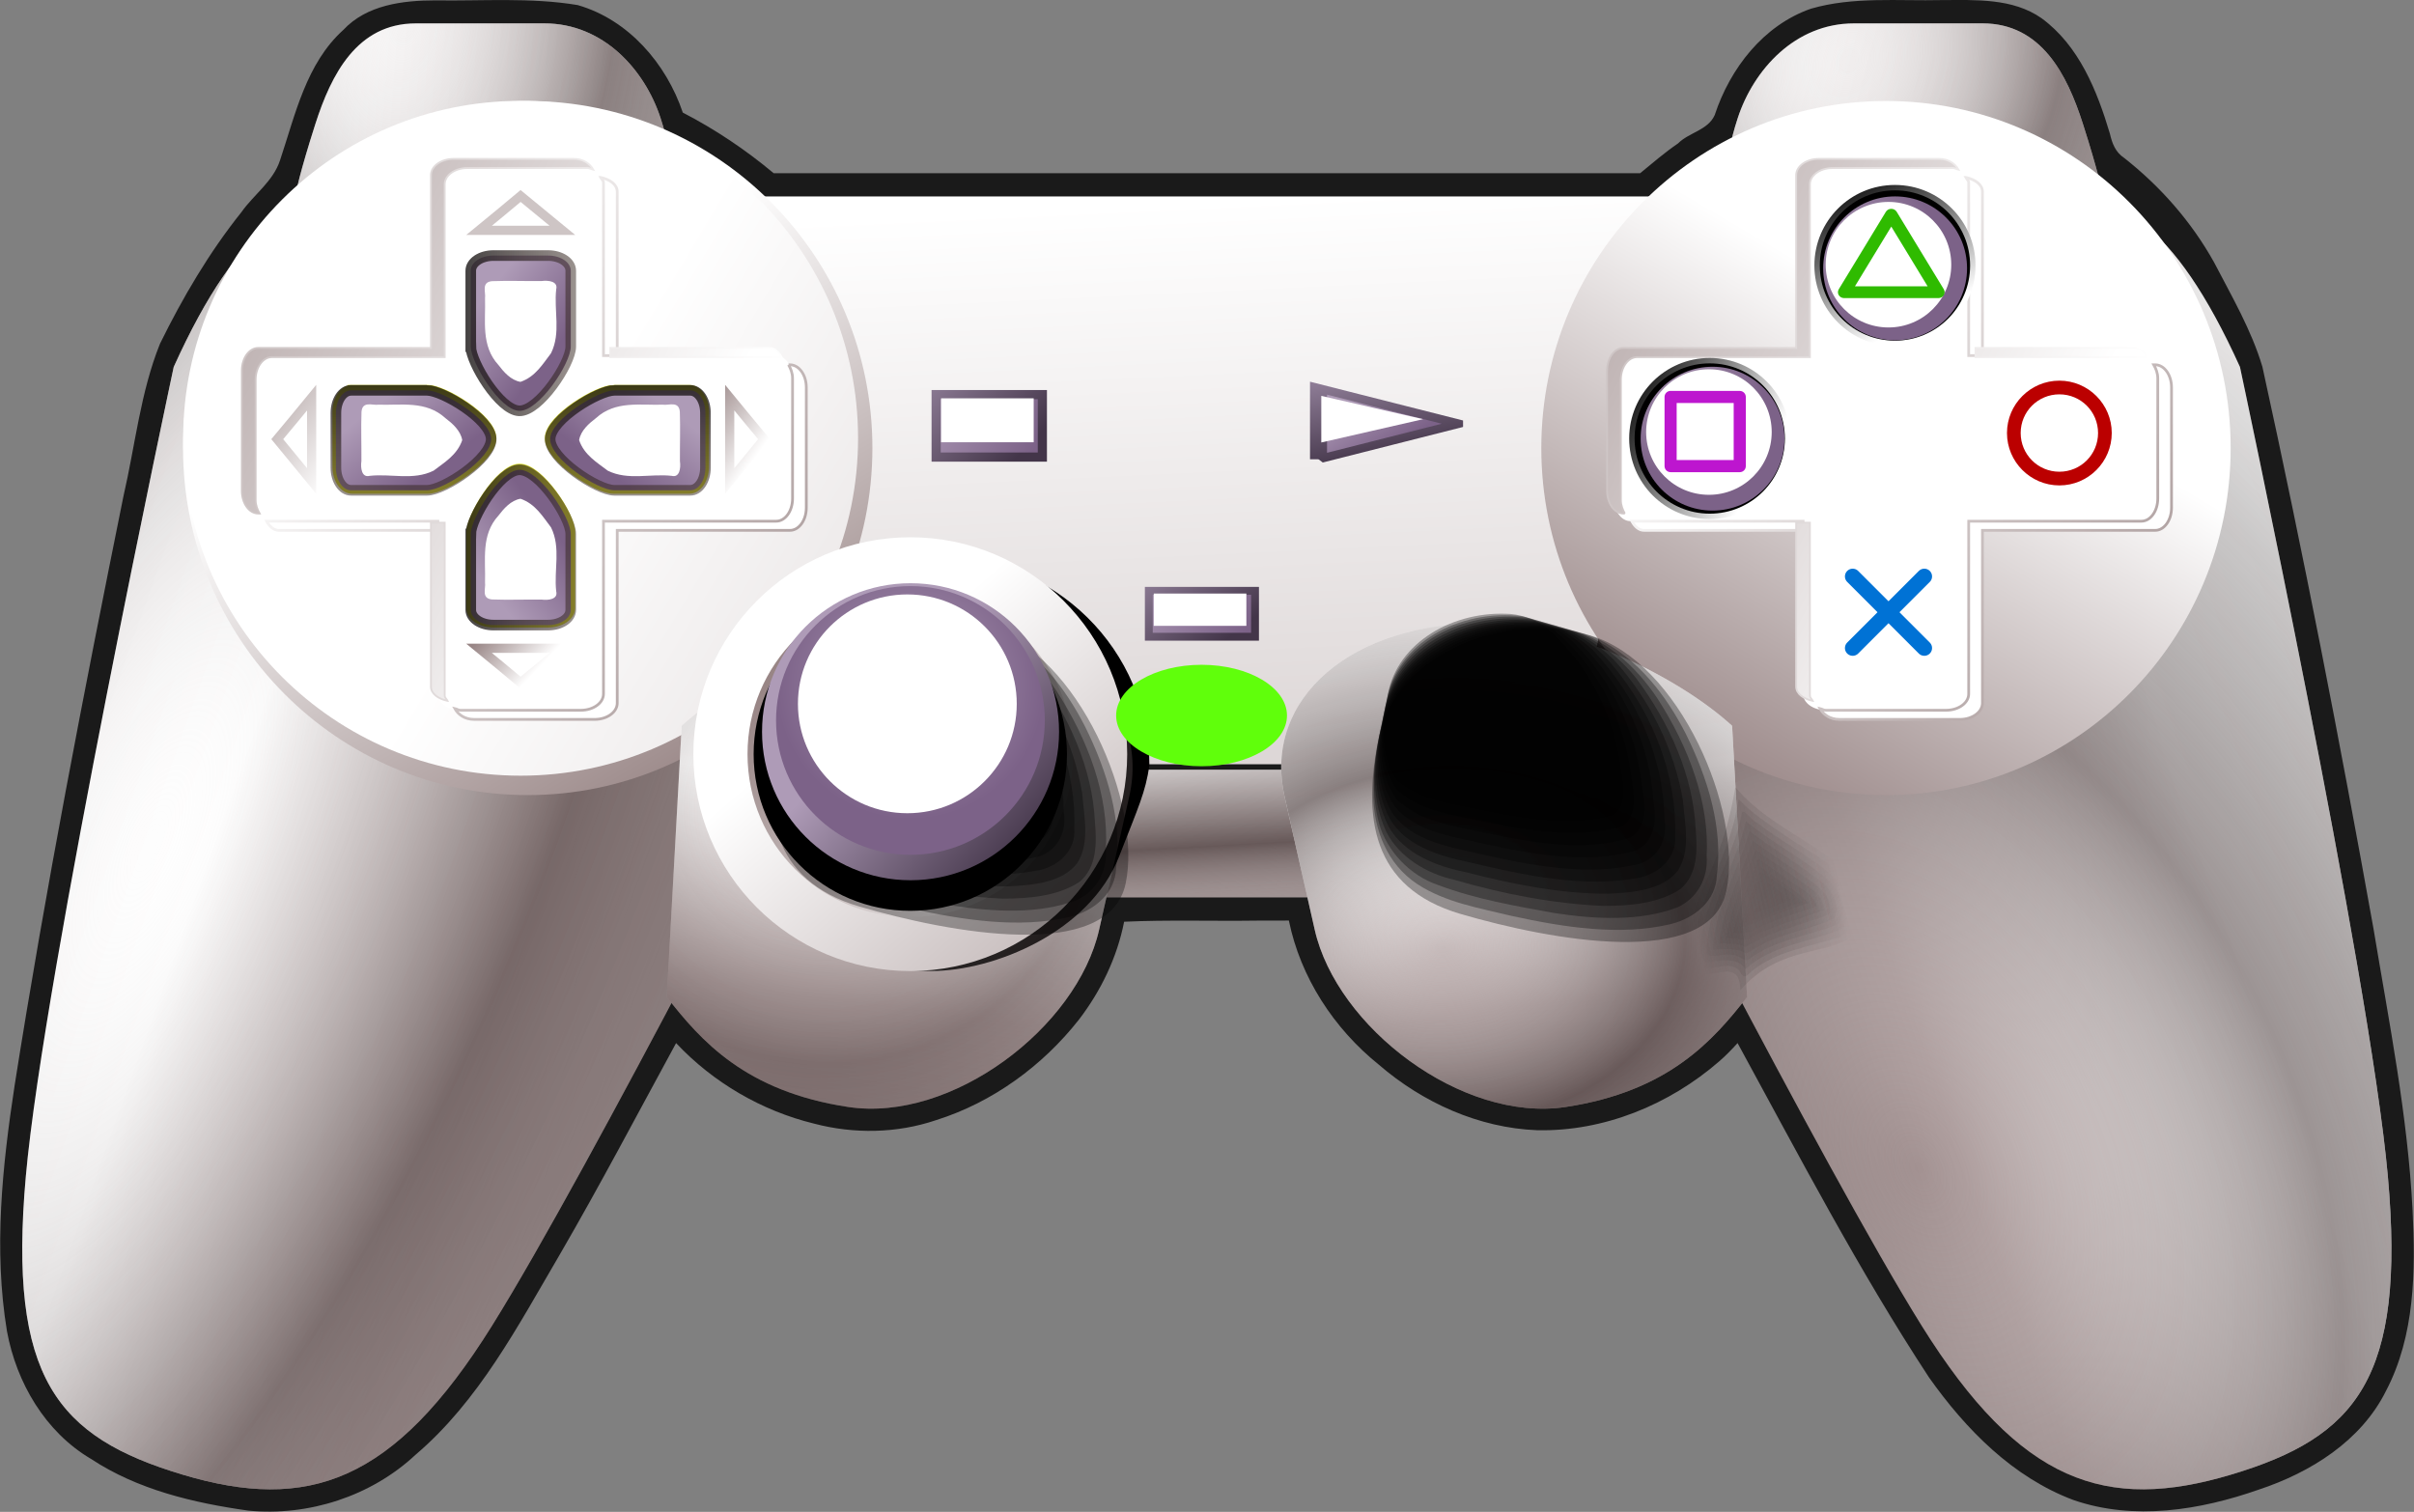 <?xml version="1.0" encoding="UTF-8"?>
<svg version="1.1" viewBox="0 0 797.09 499.25" xmlns="http://www.w3.org/2000/svg" xmlns:xlink="http://www.w3.org/1999/xlink">
 <rect x="0" y="0" width="797.09" height="499.25" fill="#808080" stroke="none"/>
 <defs>
  <linearGradient id="d">
   <stop stop-color="#cec5c5" offset="0"/>
   <stop stop-color="#fff" offset="1"/>
  </linearGradient>
  <linearGradient id="e">
   <stop stop-color="#6d5c5c" offset="0"/>
   <stop stop-color="#a99" offset=".256"/>
   <stop stop-color="#fff" offset=".487"/>
   <stop stop-color="#e8e3e3" offset="1"/>
  </linearGradient>
  <linearGradient id="g">
   <stop stop-color="#fff" stop-opacity="0" offset="0"/>
   <stop stop-color="#544646" offset=".378"/>
   <stop stop-color="#fff" stop-opacity="0" offset="1"/>
  </linearGradient>
  <linearGradient id="b">
   <stop stop-color="#ae9bb7" offset="0"/>
   <stop stop-color="#7c6288" offset="1"/>
  </linearGradient>
  <linearGradient id="h">
   <stop stop-color="#ae9bb7" offset="0"/>
   <stop stop-color="#433549" offset="1"/>
  </linearGradient>
  <linearGradient id="m">
   <stop stop-color="#fff" stop-opacity="0" offset="0"/>
   <stop stop-color="#544646" offset=".378"/>
   <stop stop-color="#524c4c" stop-opacity=".498" offset=".64"/>
   <stop stop-color="#fff" stop-opacity="0" offset="1"/>
  </linearGradient>
  <linearGradient id="a">
   <stop stop-color="#988585" offset="0"/>
   <stop stop-color="#fff" offset="1"/>
  </linearGradient>
  <linearGradient id="i">
   <stop stop-color="#120e0e" stop-opacity=".78" offset="0"/>
   <stop stop-color="#392a24" stop-opacity=".514" offset="1"/>
  </linearGradient>
  <linearGradient id="c">
   <stop stop-color="#fff" offset="0"/>
  </linearGradient>
  <linearGradient id="n">
   <stop offset="0"/>
  </linearGradient>
  <linearGradient id="q">
   <stop offset="0"/>
   <stop stop-color="#fff" offset="1"/>
  </linearGradient>
  <linearGradient id="af">
   <stop stop-opacity="0" offset="0"/>
   <stop stop-color="#352c2c" offset=".378"/>
   <stop stop-opacity="0" offset="1"/>
  </linearGradient>
  <linearGradient id="bv" x1="-59.418" x2="-109.58" y1="-120.32" y2="-124.02" gradientTransform="matrix(6.32 0 0 6.32 2832.8 828.18)" gradientUnits="userSpaceOnUse" xlink:href="#d"/>
  <linearGradient id="bu" x1="-46.737" x2="-193.87" y1="-18.781" y2="-71.301" gradientTransform="matrix(6.32 0 0 6.32 2832.8 828.18)" gradientUnits="userSpaceOnUse" xlink:href="#e"/>
  <linearGradient id="bt" x1="1036.6" x2="1010.4" y1="-229.78" y2="-782.53" gradientTransform="translate(1838.4 879.1)" gradientUnits="userSpaceOnUse" xlink:href="#d"/>
  <linearGradient id="bs" x1="1056.4" x2="1024.6" y1="237.06" y2="611.08" gradientTransform="translate(1838.4 -879.1)" gradientUnits="userSpaceOnUse" xlink:href="#e"/>
  <linearGradient id="br" x1="1066.8" x2="1055.5" y1="268.02" y2="463.18" gradientTransform="translate(1838.4 -879.1)" gradientUnits="userSpaceOnUse" xlink:href="#g"/>
  <linearGradient id="bq" x1="743.21" x2="822.75" y1="-666.98" y2="-624.38" gradientTransform="translate(1838.4 879.1)" gradientUnits="userSpaceOnUse" xlink:href="#b"/>
  <linearGradient id="bp" x1="738.95" x2="822.75" y1="-703.61" y2="-624.38" gradientTransform="translate(1838.4 879.1)" gradientUnits="userSpaceOnUse" xlink:href="#h"/>
  <linearGradient id="bo" x1="-314.26" x2="-305.95" y1="94.848" y2="100.98" gradientUnits="userSpaceOnUse" xlink:href="#b"/>
  <linearGradient id="bn" x1="-313.08" x2="-301.56" y1="74.751" y2="102" gradientUnits="userSpaceOnUse" xlink:href="#h"/>
  <radialGradient id="ae" cx="300.21" cy="-323.77" r="275.36" gradientTransform="matrix(2.281 1 -2.62 5.974 509.52 2177.4)" gradientUnits="userSpaceOnUse" xlink:href="#g"/>
  <radialGradient id="ad" cx="1965.3" cy="-354.85" r="129.51" gradientTransform="matrix(-.682 4.707 -2.915 -.422 2524.7 -9424.4)" gradientUnits="userSpaceOnUse" xlink:href="#m"/>
  <linearGradient id="o" x1="-396.57" x2="-428.26" y1="127.18" y2="73.124" gradientUnits="userSpaceOnUse" xlink:href="#a"/>
  <linearGradient id="x" x1="-315.96" x2="-410.41" y1="140.12" y2="83.512" gradientUnits="userSpaceOnUse" xlink:href="#d"/>
  <linearGradient id="bm" x1="-40.911" x2="-98.795" y1="-65.337" y2="-109.54" gradientTransform="matrix(6.32 0 0 6.32 2832.8 828.18)" gradientUnits="userSpaceOnUse" xlink:href="#a"/>
  <linearGradient id="bl" x1="-134.21" x2="-62.854" y1="-129.78" y2="-91.993" gradientTransform="matrix(6.32 0 0 6.32 2832.8 828.18)" gradientUnits="userSpaceOnUse" xlink:href="#a"/>
  <linearGradient id="bk" x1="-115.48" x2="-55.606" y1="-90.306" y2="-90.306" gradientTransform="matrix(6.32 0 0 6.32 2832.8 828.18)" gradientUnits="userSpaceOnUse" xlink:href="#d"/>
  <linearGradient id="bj" x1="-114.87" x2="-101.83" y1="-98.519" y2="-89.274" gradientTransform="matrix(6.32 0 0 6.32 2832.8 828.18)" gradientUnits="userSpaceOnUse" xlink:href="#a"/>
  <linearGradient id="bi" x1="-64.495" x2="-57.513" y1="-94.321" y2="-89.274" gradientTransform="matrix(6.32 0 0 6.32 2832.8 828.18)" gradientUnits="userSpaceOnUse" xlink:href="#a"/>
  <linearGradient id="bh" x1="-89.607" x2="-84.56" y1="-66.977" y2="-62.227" gradientTransform="matrix(6.32 0 0 6.32 2832.8 828.18)" gradientUnits="userSpaceOnUse" xlink:href="#a"/>
  <linearGradient id="bg" x1="-90.026" x2="-89.607" y1="-118.44" y2="-120.78" gradientTransform="matrix(6.32 0 0 6.32 2832.8 828.18)" gradientUnits="userSpaceOnUse" xlink:href="#d"/>
  <linearGradient id="bf" x1="440.78" x2="488.12" y1="-719.99" y2="-683.07" gradientTransform="translate(1838.4 879.1)" gradientUnits="userSpaceOnUse" xlink:href="#b"/>
  <linearGradient id="be" x1="422.48" x2="497.52" y1="-688.25" y2="-688.25" gradientTransform="translate(1838.4 879.1)" gradientUnits="userSpaceOnUse" xlink:href="#i"/>
  <linearGradient id="bd" x1="497.18" x2="435.21" y1="-648.23" y2="-729.78" gradientTransform="translate(1838.4 879.1)" gradientUnits="userSpaceOnUse" xlink:href="#c"/>
  <linearGradient id="bc" x1="440.78" x2="488.12" y1="-719.99" y2="-683.07" gradientTransform="matrix(1 0 0 -1 1838.4 -349.72)" gradientUnits="userSpaceOnUse" xlink:href="#b"/>
  <linearGradient id="bb" x1="422.48" x2="497.52" y1="-688.25" y2="-688.25" gradientTransform="matrix(1 0 0 -1 1838.4 -349.72)" gradientUnits="userSpaceOnUse" xlink:href="#i"/>
  <linearGradient id="ba" x1="507.71" x2="430.78" y1="-758.06" y2="-664.98" gradientTransform="matrix(1 0 0 -1 1838.4 -349.72)" gradientUnits="userSpaceOnUse" xlink:href="#c"/>
  <linearGradient id="az" x1="440.78" x2="488.12" y1="-719.99" y2="-683.07" gradientUnits="userSpaceOnUse" xlink:href="#b"/>
  <linearGradient id="ay" x1="422.48" x2="497.52" y1="-688.25" y2="-688.25" gradientUnits="userSpaceOnUse" xlink:href="#i"/>
  <linearGradient id="ax" x1="497.18" x2="435.21" y1="-648.23" y2="-729.78" gradientUnits="userSpaceOnUse" xlink:href="#c"/>
  <linearGradient id="aw" x1="440.78" x2="488.12" y1="-719.99" y2="-683.07" gradientTransform="matrix(1 0 0 -1 0 -1228.8)" gradientUnits="userSpaceOnUse" xlink:href="#b"/>
  <linearGradient id="av" x1="422.48" x2="497.52" y1="-688.25" y2="-688.25" gradientTransform="matrix(1 0 0 -1 0 -1228.8)" gradientUnits="userSpaceOnUse" xlink:href="#i"/>
  <linearGradient id="au" x1="507.71" x2="430.78" y1="-758.06" y2="-664.98" gradientTransform="matrix(1 0 0 -1 0 -1228.8)" gradientUnits="userSpaceOnUse" xlink:href="#c"/>
  <linearGradient id="at" x1="738.07" x2="824.78" y1="-55.702" y2="-686.58" gradientTransform="translate(1838.4 879.1)" gradientUnits="userSpaceOnUse" xlink:href="#e"/>
  <linearGradient id="as" x1="-343.18" x2="-312.28" y1="129.4" y2="137.07" gradientTransform="matrix(5.972 0 0 5.495 4621 -311.67)" gradientUnits="userSpaceOnUse">
   <stop offset="0"/>
  </linearGradient>
  <radialGradient id="ac" cx="689.24" cy="-309.23" r="160.56" gradientTransform="matrix(3.019 -.103 .099 2.89 459.21 1483.5)" gradientUnits="userSpaceOnUse" xlink:href="#g"/>
  <linearGradient id="w" x1="-300.34" x2="-346.99" y1="190.42" y2="136.64" gradientUnits="userSpaceOnUse" xlink:href="#a"/>
  <linearGradient id="v" x1="-378.51" x2="-315.4" y1="126.21" y2="145.38" gradientUnits="userSpaceOnUse" xlink:href="#n"/>
  <linearGradient id="u" x1="-363.36" x2="-315.4" y1="132.47" y2="175.01" gradientUnits="userSpaceOnUse" xlink:href="#a"/>
  <linearGradient id="t" x1="2374.9" x2="2863.8" y1="911.31" y2="1309.7" gradientTransform="matrix(1 .143 0 .943 -86.883 -964.92)" gradientUnits="userSpaceOnUse" xlink:href="#n"/>
  <radialGradient id="ab" cx="952.09" cy="-482.96" r="29.444" gradientTransform="matrix(-.037 .95 -.866 -7.5265e-7 515.34 -1352)" gradientUnits="userSpaceOnUse">
   <stop stop-color="#60ff0b" offset="0"/>
  </radialGradient>
  <linearGradient id="s" x1="-347.11" x2="-320.26" y1="141.89" y2="165.75" gradientUnits="userSpaceOnUse" xlink:href="#h"/>
  <radialGradient id="p" cx="-341.48" cy="138.51" r="26.078" gradientUnits="userSpaceOnUse" xlink:href="#b"/>
  <linearGradient id="r" x1="-396.22" x2="-325.57" y1="67.182" y2="171.46" gradientUnits="userSpaceOnUse" xlink:href="#c"/>
  <linearGradient id="ar" x1="-118.78" x2="-65.297" y1="-120.32" y2="-134.65" gradientTransform="matrix(-6.32 0 0 6.32 2699.4 828.18)" gradientUnits="userSpaceOnUse" xlink:href="#d"/>
  <linearGradient id="aq" x1="-46.737" x2="-193.87" y1="-18.781" y2="-71.301" gradientTransform="matrix(-6.32 0 0 6.32 2710.1 828.18)" gradientUnits="userSpaceOnUse" xlink:href="#e"/>
  <radialGradient id="aa" cx="427.59" cy="-285.32" r="275.36" gradientTransform="matrix(-2.226 1.116 1.692 3.377 4696.7 1252.8)" gradientUnits="userSpaceOnUse" xlink:href="#m"/>
  <radialGradient id="z" cx="2983.5" cy="-428.15" r="129.51" gradientTransform="matrix(-1.263 3.386 -2.757 -1.028 5801.8 -10539)" gradientUnits="userSpaceOnUse" xlink:href="#m"/>
  <linearGradient id="ap" x1="-40.911" x2="-98.795" y1="-65.337" y2="-109.54" gradientTransform="matrix(6.32 0 0 6.32 3773.9 828.18)" gradientUnits="userSpaceOnUse" xlink:href="#a"/>
  <linearGradient id="ao" x1="-134.21" x2="-62.854" y1="-129.78" y2="-91.993" gradientTransform="matrix(6.32 0 0 6.32 3773.9 828.18)" gradientUnits="userSpaceOnUse" xlink:href="#a"/>
  <linearGradient id="an" x1="-115.48" x2="-55.606" y1="-90.306" y2="-90.306" gradientTransform="matrix(6.32 0 0 6.32 3773.9 828.18)" gradientUnits="userSpaceOnUse" xlink:href="#d"/>
  <linearGradient id="am" x1="738.07" x2="824.78" y1="-55.702" y2="-686.58" gradientTransform="matrix(-1 0 0 1 3704.5 879.1)" gradientUnits="userSpaceOnUse" xlink:href="#e"/>
  <radialGradient id="y" cx="721.04" cy="-274.98" r="160.56" gradientTransform="matrix(-2.744 .16 .119 2.039 4945.4 1059.7)" gradientUnits="userSpaceOnUse" xlink:href="#g"/>
  <linearGradient id="l" x1="1159.3" x2="1318" y1="-683.83" y2="-647.76" gradientUnits="userSpaceOnUse" xlink:href="#n"/>
  <linearGradient id="k" x1="1212.2" x2="1321.7" y1="-729.51" y2="-671.8" gradientUnits="userSpaceOnUse" xlink:href="#q"/>
  <radialGradient id="f" cx="1238.9" cy="-674.96" r="62.193" gradientUnits="userSpaceOnUse" xlink:href="#b"/>
  <linearGradient id="j" x1="1464.6" x2="1222.2" y1="-567.32" y2="-707.87" gradientUnits="userSpaceOnUse" xlink:href="#c"/>
  <linearGradient id="al" x1="934.87" x2="767.8" y1="-481.91" y2="-679.37" gradientTransform="matrix(.872 0 0 .703 1937.4 689.99)" gradientUnits="userSpaceOnUse" xlink:href="#c"/>
  <linearGradient id="ak" x1="-303.12" x2="-309.71" y1="106.48" y2="88.599" gradientUnits="userSpaceOnUse" xlink:href="#c"/>
  <linearGradient id="aj" x1="743.21" x2="822.75" y1="-666.98" y2="-624.38" gradientTransform="matrix(1 0 0 .735 1985 843.2)" gradientUnits="userSpaceOnUse" xlink:href="#b"/>
  <linearGradient id="ai" x1="738.95" x2="822.75" y1="-703.61" y2="-624.38" gradientTransform="matrix(1 0 0 .735 1985 843.2)" gradientUnits="userSpaceOnUse" xlink:href="#h"/>
  <linearGradient id="ah" x1="934.87" x2="767.8" y1="-481.91" y2="-679.37" gradientTransform="matrix(.872 0 0 .517 2083.9 704.21)" gradientUnits="userSpaceOnUse" xlink:href="#c"/>
  <linearGradient id="ag" x1="1275.1" x2="1348.7" y1="-300.78" y2="-313.57" gradientTransform="matrix(1.421 0 0 1.048 -546.55 23.291)" gradientUnits="userSpaceOnUse" xlink:href="#af"/>
  <linearGradient x1="-26.091" x2="139.72" y1="-11.51" y2="116.82" gradientUnits="userSpaceOnUse" xlink:href="#a"/>
  <linearGradient x1="204.64" x2="38.828" y1="157.81" y2="26.235" gradientUnits="userSpaceOnUse" xlink:href="#q"/>
 </defs>
 <g transform="translate(12.831 -348.45)">
  <g transform="matrix(.479 0 0 .479 157.13 307.44)">
   <g transform="translate(-2294.3 124.48)">
    <path d="m3278.1-38.812c-30.076 0.723-61.004-2.553-90.259 5.94-32.712 11.364-55.79 41.191-66.334 73.31-4.673 10.516-17.696 11.923-25.322 19.591-9.172 6.24-17.533 13.526-26.116 20.534h-597.25c-19.299-16.158-40.3-30.239-62.656-41.812-11.379-33.779-37.521-64.102-72.5-74.125-32.446-5.394-65.49-2.729-98.216-3.24-22.384 0.025-47.23 3.129-63.336 20.406-25.639 23.185-33.062 58.423-43.597 89.845-4.796 14.658-18.033 23.56-26.634 35.759-22.244 27.838-40.428 58.779-56.115 90.683-13.531 33.655-17.076 70.112-25.214 105.25-27.263 134.87-53.536 269.99-74.969 405.93-8.548 55.96-14.609 113.39-5.297 169.65 6.511 35.418 26.394 69.455 57.936 88.01 32.26 21.294 70.773 30.346 108.56 35.652 41.464 3.965 84.494-9.92 115.04-38.431 43.8-37.235 70.765-89.1 99.411-137.91 27.892-48.04 53.73-97.221 80.303-146 25.501 27.18 58.964 46.696 95.169 55.54 27.461 7.219 56.922 6.751 83.897-2.358 38.972-12.218 73.546-37.42 98.674-69.424 15.164-19.808 26.287-42.872 31.104-67.415 30.52-1.387 61.155-0.331 91.719-0.766 7.281-0.015 14.563-0.031 21.844-0.046 8.007 39.199 30.997 74.435 62.036 99.381 30.199 26.096 68.868 43.612 109.03 45.159 45.909 1.05 91.163-17.542 125.56-47.451 4.539-3.897 8.655-8.21 12.69-12.621 42.391 77.709 83.362 156.4 131.95 230.49 25.346 35.837 57.875 68.941 99.714 84.581 41.621 14.314 87.084 6.997 127.66-7.233 35.643-11.799 70.56-33.542 87.698-68.122 19.912-38.046 20.377-82.449 18.273-124.35-3.322-65.41-16.227-129.79-26.946-194.28-23.209-129.51-48.37-258.71-76.544-387.22-7.559-25.421-21.101-48.549-33.268-71.975-15.555-27.976-36.981-52.434-62.139-72.168-5.9-3.871-8.206-9.985-9.724-16.591-8.827-29.662-21.328-60.802-47.138-79.665-19.912-13.95-45.572-12.571-68.701-12.494z" fill="#1a1a1a"/>
    <path d="m2226.1-22.753h88.628c40.598 0 69.212 32.017 80.07 65.187 10.857 33.17 6.789 46.695 6.789 46.695 0 38.37-32.683 69.261-73.281 69.261h-98.132c-40.598 0-86.858-25.459-86.858-63.83 0 0 2.72-14.203 13.577-48.053 10.857-33.849 28.61-69.261 69.208-69.261z" fill="url(#bv)"/>
    <path d="m2310.4 159.4c86.24 25.831 218.11 213.27 191.71 301.43 0 0-155.71 305.65-223.52 414.34-67.806 108.69-127.06 128.38-213.3 102.55-86.24-25.831-120.45-66.236-108-205.77s101.94-557.84 101.94-557.84c92.176-203.76 164.93-80.55 251.17-54.719z" fill="url(#bu)"/>
    <rect x="2424.5" y="96.566" width="713.28" height="391.45" fill="url(#bt)"/>
    <rect transform="scale(1,-1)" x="2424.5" y="-579.77" width="713.28" height="87.973" fill="url(#bs)"/>
    <rect transform="scale(1,-1)" x="2424.5" y="-579.77" width="713.28" height="87.973" fill="url(#br)" opacity=".8"/>
    <path d="m2584.8 233.18h73.216v43.068h-73.216v-43.068z" fill="url(#bq)" stroke="url(#bp)" stroke-width="6.32"/>
    <path transform="matrix(6.346 0 0 2.786 4838.3 -11.006)" d="m-313.57 103.65v-8.798-8.798l7.619 4.399 7.62 4.399-7.62 4.399-7.619 4.399z" fill="url(#bo)" stroke="url(#bn)" stroke-width="1.849"/>
    <path d="m2310.4 159.4c86.24 25.831 218.11 213.27 191.71 301.43 0 0-155.71 305.65-223.52 414.34-67.806 108.69-127.06 128.38-213.3 102.55-86.24-25.831-120.45-66.236-108-205.77s101.94-557.84 101.94-557.84c92.176-203.76 164.93-80.55 251.17-54.719z" fill="url(#ae)" opacity=".604"/>
    <path d="m2226.1-22.753h88.628c40.598 0 69.212 32.017 80.07 65.187 10.857 33.17 6.789 46.695 6.789 46.695 0 38.37-32.683 69.261-73.281 69.261h-98.132c-40.598 0-86.858-25.459-86.858-63.83 0 0 2.72-14.203 13.577-48.053 10.857-33.849 28.61-69.261 69.208-69.261z" fill="url(#ad)" opacity=".6"/>
    <path transform="matrix(5.441 0 0 5.479 4570.4 -187.55)" d="m-373.01 83.512c0 24.117-19.551 43.668-43.668 43.668-24.117 0-43.668-19.551-43.668-43.668s19.551-43.668 43.668-43.668c24.117 0 43.668 19.551 43.668 43.668z" fill="url(#o)"/>
    <path transform="matrix(5.327 0 0 5.327 4518 -181.59)" d="m-373.01 83.512c0 24.117-19.551 43.668-43.668 43.668-24.117 0-43.668-19.551-43.668-43.668s19.551-43.668 43.668-43.668c24.117 0 43.668 19.551 43.668 43.668z" fill="url(#x)"/>
    <path d="m2256.9 75.901c-8.643 0-15.602 4.85-15.602 11.059v119.28h-119.08c-6.209 0-11.257 6.959-11.257 15.601v82.944c0 8.643 5.048 15.601 11.257 15.601h119.08v119.08c0 6.209 6.959 11.257 15.602 11.257h82.944c8.643 0 15.601-5.048 15.601-11.257v-119.08h119.08c6.209 0 11.257-6.959 11.257-15.601v-82.944c0-8.643-5.048-15.601-11.257-15.601h-119.08v-119.28c0-6.209-6.959-11.059-15.601-11.059h-82.944z" fill="#fff"/>
    <path d="m2353.5 83.46c0.634 1.211 1.975 2.169 1.975 3.555v119.28h9.479v-112.96c0-5.045-5.096-8.496-11.454-9.874zm129.55 129.16c1.486 2.642 2.765 5.661 2.765 9.282v82.944c-1e-4 8.643-5.048 15.601-11.257 15.601h-119.08v119.08c0 6.209-6.959 11.257-15.602 11.257h-82.944c-1.542 0-2.545-0.886-3.95-1.185 2.296 4.143 6.843 7.505 13.429 7.505h82.944c8.643 1e-5 15.601-5.048 15.601-11.257v-119.08h119.08c6.209-1e-5 11.257-6.959 11.257-15.601v-82.944c0-8.643-5.048-15.601-11.257-15.601h-0.987zm-359.82 107.83c2.061 3.664 4.884 6.32 8.492 6.32h109.61v-6.32h-118.1z" fill="#fff" stroke="url(#bm)" stroke-width="1.896"/>
    <path d="m2182.2 229.55c-5.806 0-10.467 6.959-10.467 15.601v37.72c0 8.643 4.661 15.601 10.467 15.601h52.334c11.618 0 44.529-21.972 44.04-35.548-0.489-13.546-33.348-33.375-44.04-33.375h-52.334z" fill="none" stroke="#d3d630" stroke-width="6.111"/>
    <path d="m2362.3 229.55c-10.691 0-43.748 19.829-44.237 33.375-0.49 13.576 32.619 35.548 44.237 35.548h52.334c5.806 0 10.467-6.959 10.467-15.601v-37.72c0-8.643-4.661-15.601-10.467-15.601h-52.334z" fill="none" stroke="#d3d630" stroke-width="6.111"/>
    <path d="m2264 380.23c0 5.806 6.959 10.467 15.602 10.467h37.72c8.643 0 15.602-4.661 15.602-10.467v-52.334c0-11.618-21.972-44.529-35.548-44.04-13.546 0.489-33.375 33.348-33.375 44.04v52.334z" fill="none" stroke="#d3d630" stroke-width="6.111"/>
    <path d="m2248 444.31c-0.634-1.211-1.975-2.169-1.975-3.555v-119.28h-9.479v112.96c0 5.045 5.096 8.496 11.454 9.874zm-129.55-129.16c-1.486-2.642-2.765-5.661-2.765-9.282v-82.944c1e-4 -8.643 5.048-15.601 11.257-15.601h119.08v-119.08c0-6.209 6.959-11.257 15.601-11.257h82.944c1.542 0 2.545 0.886 3.95 1.185-2.296-4.143-6.843-7.505-13.429-7.505h-82.944c-8.643 0-15.602 5.048-15.602 11.257v119.08h-119.08c-6.209 1e-5 -11.257 6.959-11.257 15.601v82.944c0 8.643 5.048 15.601 11.257 15.601h0.988zm359.82-107.83c-2.061-3.664-4.884-6.32-8.492-6.32h-109.61v6.32h118.1z" fill="url(#bl)" stroke="url(#bk)" stroke-width="1.264"/>
    <path d="m2154.3 235.27-11.849 14.417-11.849 14.219 11.849 14.417 11.849 14.417v-28.833-28.636z" fill="none" stroke="url(#bj)" stroke-width="6.32"/>
    <path d="m2442.5 235.27v28.636 28.833l11.849-14.417 11.849-14.417-11.849-14.219-11.849-14.417z" fill="none" stroke="url(#bi)" stroke-width="6.32"/>
    <path d="m2269.7 408.07 14.417 11.849 14.219 11.849 14.416-11.849 14.417-11.849h-28.833-28.636z" fill="none" stroke="url(#bh)" stroke-width="6.32"/>
    <path d="m2269.7 119.94h28.636 28.833l-14.417-11.849-14.416-11.849-14.219 11.849-14.417 11.849z" fill="none" stroke="url(#bg)" stroke-width="6.32"/>
    <path d="m2264 200.12c0 10.691 19.829 43.748 33.375 44.237 13.576 0.49 35.548-32.619 35.548-44.237v-52.334c0-5.806-6.959-10.467-15.602-10.467h-37.72c-8.643-6e-5 -15.602 4.661-15.602 10.467v52.334z" fill="url(#bf)" stroke="url(#be)" stroke-width="7.311"/>
    <path d="m2278.7 154.97c-7.665 0.657-4.242 7.627-4.875 11.699 0.507 15.531-2.978 32.79 9.264 46.127 3.551 4.682 8.55 10.504 15.17 11.599 10.308-3.503 15.491-12.485 21.069-19.751 6.94-14.057 1.888-29.431 3.56-44.091 1.388-5.381-5.245-6.358-10.219-5.652-11.319 0.084-22.662-0.335-33.969 0.069z" fill="url(#bd)"/>
    <path d="m2264 329.26c0-10.691 19.829-43.748 33.375-44.237 13.576-0.49 35.548 32.619 35.548 44.237v52.334c0 5.806-6.959 10.467-15.602 10.467h-37.72c-8.643 6e-5 -15.602-4.661-15.602-10.467v-52.334z" fill="url(#bc)" stroke="url(#bb)" stroke-width="7.311"/>
    <path d="m2278.7 374.4c-7.665-0.657-4.242-7.627-4.875-11.699 0.507-15.531-2.978-32.79 9.264-46.127 3.551-4.682 8.55-10.504 15.17-11.599 10.308 3.503 15.491 12.485 21.069 19.751 6.94 14.057 1.888 29.431 3.56 44.091 1.388 5.381-5.245 6.358-10.219 5.652-11.319-0.084-22.662 0.335-33.969-0.069z" fill="url(#ba)"/>
    <g transform="matrix(0 1 1 0 2912.8 -195.31)">
     <path d="m425.54-678.97c0 10.691 19.829 43.748 33.375 44.237 13.576 0.49 35.548-32.619 35.548-44.237v-52.334c0-5.806-6.959-10.467-15.601-10.467h-37.72c-8.643-6e-5 -15.601 4.661-15.601 10.467v52.334z" fill="url(#az)" stroke="url(#ay)" stroke-width="7.311"/>
     <path d="m440.31-724.12c-7.665 0.657-4.242 7.627-4.875 11.699 0.507 15.531-2.978 32.79 9.264 46.127 3.551 4.682 8.55 10.504 15.17 11.599 10.308-3.503 15.491-12.485 21.069-19.751 6.94-14.057 1.888-29.431 3.56-44.091 1.388-5.381-5.245-6.358-10.219-5.652-11.319 0.084-22.662-0.335-33.969 0.069z" fill="url(#ax)"/>
     <path d="m425.54-549.84c0-10.691 19.829-43.748 33.375-44.237 13.576-0.49 35.548 32.619 35.548 44.237v52.334c0 5.806-6.959 10.467-15.601 10.467h-37.72c-8.643 6e-5 -15.601-4.661-15.601-10.467v-52.334z" fill="url(#aw)" stroke="url(#av)" stroke-width="7.311"/>
     <path d="m440.31-504.69c-7.665-0.657-4.242-7.627-4.875-11.699 0.507-15.531-2.978-32.79 9.264-46.127 3.551-4.682 8.55-10.504 15.17-11.599 10.308 3.503 15.491 12.485 21.069 19.751 6.94 14.057 1.888 29.431 3.56 44.091 1.388 5.381-5.245 6.358-10.219 5.652-11.319-0.084-22.662 0.335-33.969-0.069z" fill="url(#au)"/>
    </g>
    <path d="m2578.6 390.89c-58.86 0.892-132 36.647-169.19 70.614l-10.307 186.98c23.401 29.899 54.013 65.086 125.12 75.814 71.39 10.771 157.71-54.781 172.93-122.29l20.774-91.831c15.224-67.51-46.823-120.68-139.13-119.28h-0.204z" fill="url(#at)"/>
    <path d="m2731.8 488.83c-2.785 18.861-7.317 27.941-20.862 62.72-20.33 52.2-86.324 78.994-129.31 78.994-85.969 0-155.74-64.201-155.74-143.31 0-79.104 69.772-143.31 155.74-143.31s150.17 65.792 150.17 144.9z" fill="url(#as)"/>
    <path d="m2578.6 390.89c-58.86 0.892-132 36.647-169.19 70.614l-10.307 186.98c23.401 29.899 54.013 65.086 125.12 75.814 71.39 10.771 157.71-54.781 172.93-122.29l20.774-91.831c15.224-67.51-46.823-120.68-139.13-119.28h-0.204z" fill="url(#ac)" opacity=".4"/>
    <path transform="matrix(5.734 0 0 5.734 4525 -352.55)" d="m-315.4 145.38c0 14.402-11.676 26.078-26.078 26.078-14.402 0-26.078-11.676-26.078-26.078 0-14.402 11.676-26.078 26.078-26.078 14.402 0 26.078 11.676 26.078 26.078z" fill="url(#w)"/>
    <path transform="matrix(4.222 0 0 4.222 4008.7 -132.72)" d="m-315.4 145.38c0 14.402-11.676 26.078-26.078 26.078-14.402 0-26.078-11.676-26.078-26.078 0-14.402 11.676-26.078 26.078-26.078 14.402 0 26.078 11.676 26.078 26.078z" fill="url(#v)" stroke="url(#u)"/>
    <g transform="matrix(.991 .147 -.188 .9 119.66 -335)" fill="url(#t)">
     <path d="m2725.7 560.57c0 60.863-112.07 56.141-176.12 46.535-64.056-9.606-79.995-61.655-79.995-122.52 0-60.863 64.003-108.3 128.06-98.693 64.056 9.606 128.06 113.81 128.06 174.68z" opacity=".32"/>
     <path d="m2583.8 384.38c-49.529-1.209-93.788 27.397-109.17 69.859-7.425 20.031-4.991 43.043-2.569 65.077 3.528 25.393 13.586 54.512 38.76 70.417 21.356 13.876 46.425 14.366 69.679 16.974 36.228 2.949 73.495 3.831 106.18-7.302 17.844-5.892 34.446-18.964 34.894-38.849 0.196-33.175-14.282-66.999-32.641-97.369-18.488-29.182-42.95-58.179-75.95-72.757-9.501-4.092-19.385-5.441-29.188-6.049z" opacity=".32"/>
     <path d="m2581.8 384.04c-54.617-1.082-103.25 34.326-111.28 84.995-2.068 20.004-0.244 40.942 3.954 61.494 4.854 22.887 18.092 47.47 41.711 59.158 21.749 10.651 45.444 10.972 68.064 13.252 37.283 2.76 76.116 3.035 108.42-11.367 15.823-7.202 27.433-22.778 24.418-41.34-2.371-35.413-19.384-70.714-40.98-101.88-18.242-25.808-42.736-50.848-73.644-61.135-6.858-1.901-13.774-2.7-20.662-3.175z" opacity=".32"/>
     <path d="m2579.8 383.83c-54.291-0.968-102.74 34.618-109.57 85.476-1.689 23.894 0.198 48.947 8.173 73.161 7.227 21.269 24.949 41.796 48.174 48.098 22.23 6.827 44.975 7.361 67.295 8.94 35.174 2.196 71.677 0.736 100.96-14.711 13.545-8.221 21.344-23.907 17.614-40.671-4.119-39.736-25.005-78.861-51.843-112.18-20.141-24.322-48.895-47.401-80.802-48.113z" opacity=".32"/>
     <path d="m2577.9 383.5c-53.985-0.898-102.39 34.889-107.97 85.914-1.178 26.176 0.317 53.939 12.138 79.908 8.953 18.937 27.618 34.81 48.648 38.855 27.288 6.319 54.822 6.964 81.882 7.924 29.139 0.111 59.274-3.138 82.385-17.799 12.356-9.041 16.662-25.434 12.515-41.218-5.559-40.068-27.349-79.012-55.528-111.89-19.021-21.462-45.466-40.838-74.075-41.698z" opacity=".32"/>
     <path d="m2576 383.17c-53.317-0.765-101.14 34.719-106.17 85.346-0.89 28.08 0.36 58.4 16.169 85.474 10.72 17.168 30.079 29.096 49.733 31.524 27.89 5.052 55.887 6.375 83.4 6.154 27.014-0.442 55.034-4.458 75.299-19.685 11.101-10.029 12.402-26.731 8.109-41.856-7.148-41.36-30.802-81.25-61.542-113.94-17.599-17.491-40.645-32.117-65-33.013z" opacity=".32"/>
     <path d="m2574.1 382.85c-52.62-0.644-99.881 34.566-104.35 84.722-0.686 28.606 0.413 59.922 18.345 86.921 12.007 17.036 32.978 26.516 52.628 27.96 34.991 5.215 70.125 6.791 103.91 2.978 18.448-2.948 37.581-8.192 49.841-21.119 9.494-12.595 6.108-30.218 1.884-45.788-9.018-38.877-32.178-76.049-61.949-106.34-16.581-15.722-38.036-28.388-60.309-29.333z" opacity=".32"/>
     <path d="m2572.2 382.54c-51.947-0.558-98.508 34.413-102.53 84.04-0.467 28.547 0.513 59.991 19.375 86.564 13.121 17.414 35.532 24.83 55.558 25.935 33.756 4.446 67.804 6.019 100.26 1.668 17.976-3.405 37.609-8.416 47.71-23.062 8.903-16.809 0.324-37.953-4.627-56.577-12.009-35.323-34.29-68.927-63.313-95.594-15.063-12.494-33.539-22.071-52.438-22.974z" opacity=".32"/>
     <path d="m2570.4 382.25c-51.011-0.518-96.53 33.778-100.78 82.404-0.28 28.47 0.463 59.755 19.656 86.134 14.036 17.905 37.707 23.674 58.215 24.735 33.204 3.808 66.869 5.624 98.518 0.3 17.178-3.561 36.78-8.861 44.079-24.86 6.043-16.415-1.879-35.406-6.476-52.773-12.732-36.032-35.523-70.501-66.315-96.759-13.752-10.541-30.248-18.284-46.896-19.181z" opacity=".32"/>
     <path d="m2568.7 381.99c-50.354-0.498-95.262 33.613-99.02 81.713-0.173 28.087 0.66 59.054 20.04 84.875 15.125 18.11 39.744 22.228 60.724 23.347 38.449 3.719 78.42 6.296 113.18-5.662 14.23-4.719 26.363-16.467 24.591-32.529-1.057-14.396-5.711-28.948-10.664-43.078-13.068-34.029-35.265-66.625-64.996-91.113-13.056-9.502-28.295-16.751-43.853-17.551z" opacity=".32"/>
     <path d="m2566.9 381.69c-49.482-0.454-93.49 33.133-97.281 80.311-0.051 27.281 0.697 57.192 19.036 82.479 14.248 17.868 38.272 22.029 58.602 23.219 40.445 3.783 82.632 6.81 118.52-7.525 13.021-5.761 21.535-19.388 17.635-34.434-6.926-43.787-31.037-87.803-66.625-120.47-13.568-12.777-31.898-22.453-49.885-23.58z" opacity=".32"/>
     <path d="m2565.1 381.39c-48.79-0.377-92.183 32.954-95.483 79.625 0.062 26.827 0.848 56.379 19.296 81.017 14.891 17.571 38.904 20.451 59.211 21.798 39.662 3.541 81.319 6.293 116.12-8.473 13.343-6.164 19.252-21.76 14.178-36.596-8.236-44.481-34.125-88.608-71.722-120.18-12.111-9.512-26.877-16.11-41.604-17.191z" opacity=".32"/>
     <path d="m2563.3 381.09c-48.156-0.305-91.052 32.851-93.698 79.144 0.151 26.235 1.037 55.346 19.505 79.224 15.784 17.502 40.234 19.034 60.87 20.566 38.908 3.287 80.062 5.739 113.54-10.058 12.114-6.8 15.249-22.458 10.242-36.147-8.888-43.63-34.62-86.793-72.033-117.29-11.327-8.417-24.936-14.273-38.426-15.435z" opacity=".32"/>
     <path d="m2552.8 380.99c-44.119 3.474-81.989 35.757-83.202 79.256 0.202 25.434 1.42 53.686 19.78 76.56 16.745 17.21 41.443 17.56 62.409 19.253 37.833 2.997 78.04 5.089 110.06-11.244 11.226-7.454 12.059-23.023 7.206-36.032-9.48-42.789-35.197-84.995-72.387-114.45-13.021-9.07-29.027-14.965-43.865-13.345z" opacity=".32"/>
     <path d="m2556.8 380.43c-46.333 1.006-87.1 34.531-87.16 79.928 0.329 24.532 1.706 52.069 19.988 73.814 17.758 16.824 42.618 16.179 64.001 18.021 36.17 2.857 74.162 4.054 104.95-11.273 11.809-8.069 10.407-24.613 5.481-37.942-10.11-41.506-35.557-82.411-72.248-110.42-10.602-7.148-22.831-11.858-35.014-12.124z" opacity=".32"/>
     <path d="m2554.9 380.07c-45.394 1.114-85.093 33.944-85.313 78.396 0.456 24.045 1.656 50.8 19.406 72.248 18.158 16.53 42.938 15.601 64.43 17.419 35.346 2.612 72.796 3.765 102.53-11.756 11.479-8.882 7.805-25.905 3.01-39.203-10.693-40.257-35.891-79.826-72.058-106.48-9.755-6.35-20.964-10.146-32.006-10.62z" opacity=".32"/>
     <path d="m2553 379.71c-44.732 1.211-83.746 33.906-83.431 77.839 0.594 23.395 1.732 49.857 19.578 70.348 19.131 16.011 44.106 14.34 66.054 16.27 33.88 2.334 69.869 3.105 97.992-12.318 10.976-9.818 5.045-27.036 0.632-40.453-11.247-38.996-36.191-77.249-71.836-102.52-8.917-5.515-19.069-8.512-28.99-9.163z" opacity=".32"/>
     <path d="m2551.2 379.4c-44.104 1.279-82.399 33.84-81.582 77.249 0.65 22.622 1.912 47.785 18.894 67.788 19.569 15.669 44.434 13.766 66.521 15.694 32.846 2.159 67.36 2.609 94.791-12.119 10.805-10.794 3.259-28.404-1.156-42.3-11.716-37.71-36.384-74.69-71.504-98.529-8.07-4.662-17.142-7.075-25.965-7.783z" opacity=".32"/>
     <path d="m2549.4 379.08c-43.759 1.343-81.596 34.331-79.687 77.577 0.789 21.624 2.158 46.254 19.027 64.884 20.146 14.901 44.911 12.657 67.143 14.591 31.395 1.917 64.196 1.924 90.517-11.911 10.27-11.529 1.795-29.116-2.617-43.245-12.084-36.774-36.574-72.816-71.445-95.422-7.2-3.885-15.197-5.703-22.938-6.473z" opacity=".32"/>
     <path d="m2547.5 378.78c-43.124 1.447-80.112 34.299-77.789 76.935 0.826 20.847 2.303 44.126 18.258 62.308 20.253 14.364 44.538 12.067 66.65 14.029 30.616 1.732 62.398 1.671 88.194-11.582 9.414-11.624 0.866-28.494-3.346-42.331-12.188-36.173-36.393-71.556-70.946-93.596-6.666-3.455-13.914-4.962-21.021-5.763z" opacity=".32"/>
     <path d="m2538.1 379.05c-39.334 4.84-71.462 36.679-68.293 76.61 0.928 19.803 2.478 42.574 18.288 59.305 20.445 13.455 44.342 11.024 66.304 12.99 29.434 1.612 59.967 1.259 84.857-11.271 8.551-11.721-0.058-27.87-4.072-41.401-12.306-35.548-36.256-70.427-70.505-91.817-8.417-3.88-18.081-5.703-26.579-4.416z" opacity=".32"/>
     <path d="m2543 378.33c-42.503 1.521-77.776 35.98-72.967 78.149 1.002 18.546 2.739 40.146 18.228 55.349 20.632 12.572 44.137 10.062 65.975 12.023 28.27 1.437 57.492 0.877 81.483-10.976 7.725-12.135-1.061-27.878-5.129-41.397-12.427-34.559-35.994-68.524-69.621-88.993-5.809-2.532-11.927-3.868-17.969-4.155z" opacity=".32"/>
    </g>
    <rect x="2738.9" y="443.89" width="59.904" height="23.03"/>
    <path transform="matrix(2 0 0 1.188 971.65 986)" d="m927.5-447.46c0 16.262-13.183 29.444-29.444 29.444-16.262 0-29.444-13.183-29.444-29.444 0-16.262 13.183-29.444 29.444-29.444 16.262 0 29.444 13.183 29.444 29.444z" fill="url(#ab)"/>
    <path transform="matrix(3.926 0 0 3.926 3907.8 -105.17)" d="m-315.4 145.38c0 14.402-11.676 26.078-26.078 26.078-14.402 0-26.078-11.676-26.078-26.078 0-14.402 11.676-26.078 26.078-26.078 14.402 0 26.078 11.676 26.078 26.078z" fill="url(#s)"/>
    <path transform="matrix(3.552 0 0 3.552 3780 -58.564)" d="m-315.4 145.38c0 14.402-11.676 26.078-26.078 26.078-14.402 0-26.078-11.676-26.078-26.078 0-14.402 11.676-26.078 26.078-26.078 14.402 0 26.078 11.676 26.078 26.078z" fill="url(#p)"/>
    <path transform="matrix(2.892 0 0 2.892 3552.5 25.918)" d="m-315.4 145.38c0 14.402-11.676 26.078-26.078 26.078-14.402 0-26.078-11.676-26.078-26.078 0-14.402 11.676-26.078 26.078-26.078 14.402 0 26.078 11.676 26.078 26.078z" fill="url(#r)"/>
    <path d="m3306.1-22.753h-88.628c-40.598 0-69.212 32.017-80.07 65.187-10.857 33.17-6.789 46.695-6.789 46.695 0 38.37 32.683 69.261 73.281 69.261h98.132c40.598 0 86.858-25.459 86.858-63.83 0 0-2.72-14.203-13.577-48.053-10.857-33.849-28.61-69.261-69.208-69.261z" fill="url(#ar)"/>
    <path d="m3232.4 159.4c-86.24 25.831-218.11 213.27-191.71 301.43 0 0 155.71 305.65 223.52 414.34 67.806 108.69 127.06 128.38 213.3 102.55 86.24-25.831 120.45-66.236 108-205.77s-101.94-557.84-101.94-557.84c-92.176-203.76-164.93-80.55-251.17-54.719z" fill="url(#aq)"/>
    <path d="m3232.4 159.4c-86.24 25.831-218.11 213.27-191.71 301.43 0 0 155.71 305.65 223.52 414.34 67.806 108.69 127.06 128.38 213.3 102.55 86.24-25.831 120.45-66.236 108-205.77s-101.94-557.84-101.94-557.84c-92.176-203.76-164.93-80.55-251.17-54.719z" fill="url(#aa)" opacity=".579"/>
    <path transform="matrix(5.248 0 0 5.594 5444.8 -188.79)" d="m-373.01 83.512c0 24.117-19.551 43.668-43.668 43.668-24.117 0-43.668-19.551-43.668-43.668s19.551-43.668 43.668-43.668c24.117 0 43.668 19.551 43.668 43.668z" fill="url(#o)"/>
    <path d="m3306.1-22.753h-88.628c-40.598 0-69.212 32.017-80.07 65.187-10.857 33.17-6.789 46.695-6.789 46.695 0 38.37 32.683 69.261 73.281 69.261h98.132c40.598 0 86.858-25.459 86.858-63.83 0 0-2.72-14.203-13.577-48.053-10.857-33.849-28.61-69.261-69.208-69.261z" fill="url(#z)" opacity=".6"/>
    <path transform="matrix(-5.441 0 0 5.479 972.42 -187.55)" d="m-373.01 83.512c0 24.117-19.551 43.668-43.668 43.668-24.117 0-43.668-19.551-43.668-43.668s19.551-43.668 43.668-43.668c24.117 0 43.668 19.551 43.668 43.668z" fill="url(#o)"/>
    <path transform="matrix(-5.327 0 0 5.327 1024.8 -181.59)" d="m-373.01 83.512c0 24.117-19.551 43.668-43.668 43.668-24.117 0-43.668-19.551-43.668-43.668s19.551-43.668 43.668-43.668c24.117 0 43.668 19.551 43.668 43.668z" fill="url(#x)"/>
    <path d="m3198 75.901c-8.643 0-15.602 4.85-15.602 11.059v119.28h-119.08c-6.209 0-11.257 6.959-11.257 15.601v82.944c0 8.643 5.048 15.601 11.257 15.601h119.08v119.08c0 6.209 6.959 11.257 15.602 11.257h82.944c8.643 0 15.601-5.048 15.601-11.257v-119.08h119.08c6.209 0 11.257-6.959 11.257-15.601v-82.944c0-8.643-5.048-15.601-11.257-15.601h-119.08v-119.28c0-6.209-6.959-11.059-15.601-11.059h-82.944z" fill="#fff"/>
    <path d="m3294.6 83.46c0.634 1.211 1.975 2.169 1.975 3.555v119.28h9.479v-112.96c0-5.045-5.096-8.496-11.454-9.874zm129.55 129.16c1.486 2.642 2.765 5.661 2.765 9.282v82.944c-1e-4 8.643-5.048 15.601-11.257 15.601h-119.08v119.08c0 6.209-6.959 11.257-15.601 11.257h-82.944c-1.542 0-2.545-0.886-3.95-1.185 2.296 4.143 6.843 7.505 13.429 7.505h82.944c8.643 1e-5 15.601-5.048 15.601-11.257v-119.08h119.08c6.209-1e-5 11.257-6.959 11.257-15.601v-82.944c0-8.643-5.048-15.601-11.257-15.601h-0.988zm-359.82 107.83c2.061 3.664 4.884 6.32 8.492 6.32h109.61v-6.32h-118.1z" fill="#fff" stroke="url(#ap)" stroke-width="1.896"/>
    <path d="m3189.1 444.31c-0.634-1.211-1.975-2.169-1.975-3.555v-119.28h-9.479v112.96c0 5.045 5.096 8.496 11.454 9.874zm-129.55-129.16c-1.486-2.642-2.765-5.661-2.765-9.282v-82.944c1e-4 -8.643 5.048-15.601 11.257-15.601h119.08v-119.08c0-6.209 6.959-11.257 15.602-11.257h82.944c1.542 0 2.545 0.886 3.95 1.185-2.296-4.143-6.843-7.505-13.429-7.505h-82.944c-8.643 0-15.601 5.048-15.601 11.257v119.08h-119.08c-6.209 1e-5 -11.257 6.959-11.257 15.601v82.944c0 8.643 5.048 15.601 11.257 15.601h0.987zm359.82-107.83c-2.061-3.664-4.884-6.32-8.492-6.32h-109.61v6.32h118.1z" fill="url(#ao)" stroke="url(#an)" stroke-width="1.264"/>
    <path d="m2964.3 390.89c58.86 0.892 132 36.647 169.19 70.614l10.307 186.98c-23.401 29.899-54.013 65.086-125.12 75.814-71.39 10.771-157.71-54.781-172.93-122.29l-20.775-91.831c-15.223-67.51 46.823-120.68 139.13-119.28h0.204z" fill="url(#am)"/>
    <path d="m2964.3 390.89c58.86 0.892 132 36.647 169.19 70.614l10.307 186.98c-23.401 29.899-54.013 65.086-125.12 75.814-71.39 10.771-157.71-54.781-172.93-122.29l-20.775-91.831c-15.223-67.51 46.823-120.68 139.13-119.28h0.204z" fill="url(#y)" opacity=".688"/>
    <path transform="matrix(5.734 0 0 5.734 4933.7 -352.55)" d="m-315.4 145.38c0 14.402-11.676 26.078-26.078 26.078-14.402 0-26.078-11.676-26.078-26.078 0-14.402 11.676-26.078 26.078-26.078 14.402 0 26.078 11.676 26.078 26.078z" fill="url(#w)"/>
    <path transform="matrix(4.222 0 0 4.222 4417.3 -132.72)" d="m-315.4 145.38c0 14.402-11.676 26.078-26.078 26.078-14.402 0-26.078-11.676-26.078-26.078 0-14.402 11.676-26.078 26.078-26.078 14.402 0 26.078 11.676 26.078 26.078z" fill="url(#v)" stroke="url(#u)"/>
    <g transform="matrix(.991 .147 -.188 .9 533.78 -329.98)" fill="url(#t)">
     <path d="m2725.7 560.57c0 60.863-112.07 56.141-176.12 46.535-64.056-9.606-79.995-61.655-79.995-122.52 0-60.863 64.003-108.3 128.06-98.693 64.056 9.606 128.06 113.81 128.06 174.68z" opacity=".32"/>
     <path d="m2583.8 384.38c-49.529-1.209-93.788 27.397-109.17 69.859-7.425 20.031-4.991 43.043-2.569 65.077 3.528 25.393 13.586 54.512 38.76 70.417 21.356 13.876 46.425 14.366 69.679 16.974 36.228 2.949 73.495 3.831 106.18-7.302 17.844-5.892 34.446-18.964 34.894-38.849 0.196-33.175-14.282-66.999-32.641-97.369-18.488-29.182-42.95-58.179-75.95-72.757-9.501-4.092-19.385-5.441-29.188-6.049z" opacity=".32"/>
     <path d="m2581.8 384.04c-54.617-1.082-103.25 34.326-111.28 84.995-2.068 20.004-0.244 40.942 3.954 61.494 4.854 22.887 18.092 47.47 41.711 59.158 21.749 10.651 45.444 10.972 68.064 13.252 37.283 2.76 76.116 3.035 108.42-11.367 15.823-7.202 27.433-22.778 24.418-41.34-2.371-35.413-19.384-70.714-40.98-101.88-18.242-25.808-42.736-50.848-73.644-61.135-6.858-1.901-13.774-2.7-20.662-3.175z" opacity=".32"/>
     <path d="m2579.8 383.83c-54.291-0.968-102.74 34.618-109.57 85.476-1.689 23.894 0.198 48.947 8.173 73.161 7.227 21.269 24.949 41.796 48.174 48.098 22.23 6.827 44.975 7.361 67.295 8.94 35.174 2.196 71.677 0.736 100.96-14.711 13.545-8.221 21.344-23.907 17.614-40.671-4.119-39.736-25.005-78.861-51.843-112.18-20.141-24.322-48.895-47.401-80.802-48.113z" opacity=".32"/>
     <path d="m2577.9 383.5c-53.985-0.898-102.39 34.889-107.97 85.914-1.178 26.176 0.317 53.939 12.138 79.908 8.953 18.937 27.618 34.81 48.648 38.855 27.288 6.319 54.822 6.964 81.882 7.924 29.139 0.111 59.274-3.138 82.385-17.799 12.356-9.041 16.662-25.434 12.515-41.218-5.559-40.068-27.349-79.012-55.528-111.89-19.021-21.462-45.466-40.838-74.075-41.698z" opacity=".32"/>
     <path d="m2576 383.17c-53.317-0.765-101.14 34.719-106.17 85.346-0.89 28.08 0.36 58.4 16.169 85.474 10.72 17.168 30.079 29.096 49.733 31.524 27.89 5.052 55.887 6.375 83.4 6.154 27.014-0.442 55.034-4.458 75.299-19.685 11.101-10.029 12.402-26.731 8.109-41.856-7.148-41.36-30.802-81.25-61.542-113.94-17.599-17.491-40.645-32.117-65-33.013z" opacity=".32"/>
     <path d="m2574.1 382.85c-52.62-0.644-99.881 34.566-104.35 84.722-0.686 28.606 0.413 59.922 18.345 86.921 12.007 17.036 32.978 26.516 52.628 27.96 34.991 5.215 70.125 6.791 103.91 2.978 18.448-2.948 37.581-8.192 49.841-21.119 9.494-12.595 6.108-30.218 1.884-45.788-9.018-38.877-32.178-76.049-61.949-106.34-16.581-15.722-38.036-28.388-60.309-29.333z" opacity=".32"/>
     <path d="m2572.2 382.54c-51.947-0.558-98.508 34.413-102.53 84.04-0.467 28.547 0.513 59.991 19.375 86.564 13.121 17.414 35.532 24.83 55.558 25.935 33.756 4.446 67.804 6.019 100.26 1.668 17.976-3.405 37.609-8.416 47.71-23.062 8.903-16.809 0.324-37.953-4.627-56.577-12.009-35.323-34.29-68.927-63.313-95.594-15.063-12.494-33.539-22.071-52.438-22.974z" opacity=".32"/>
     <path d="m2570.4 382.25c-51.011-0.518-96.53 33.778-100.78 82.404-0.28 28.47 0.463 59.755 19.656 86.134 14.036 17.905 37.707 23.674 58.215 24.735 33.204 3.808 66.869 5.624 98.518 0.3 17.178-3.561 36.78-8.861 44.079-24.86 6.043-16.415-1.879-35.406-6.476-52.773-12.732-36.032-35.523-70.501-66.315-96.759-13.752-10.541-30.248-18.284-46.896-19.181z" opacity=".32"/>
     <path d="m2568.7 381.99c-50.354-0.498-95.262 33.613-99.02 81.713-0.173 28.087 0.66 59.054 20.04 84.875 15.125 18.11 39.744 22.228 60.724 23.347 38.449 3.719 78.42 6.296 113.18-5.662 14.23-4.719 26.363-16.467 24.591-32.529-1.057-14.396-5.711-28.948-10.664-43.078-13.068-34.029-35.265-66.625-64.996-91.113-13.056-9.502-28.295-16.751-43.853-17.551z" opacity=".32"/>
     <path d="m2566.9 381.69c-49.482-0.454-93.49 33.133-97.281 80.311-0.051 27.281 0.697 57.192 19.036 82.479 14.248 17.868 38.272 22.029 58.602 23.219 40.445 3.783 82.632 6.81 118.52-7.525 13.021-5.761 21.535-19.388 17.635-34.434-6.926-43.787-31.037-87.803-66.625-120.47-13.568-12.777-31.898-22.453-49.885-23.58z" opacity=".32"/>
     <path d="m2565.1 381.39c-48.79-0.377-92.183 32.954-95.483 79.625 0.062 26.827 0.848 56.379 19.296 81.017 14.891 17.571 38.904 20.451 59.211 21.798 39.662 3.541 81.319 6.293 116.12-8.473 13.343-6.164 19.252-21.76 14.178-36.596-8.236-44.481-34.125-88.608-71.722-120.18-12.111-9.512-26.877-16.11-41.604-17.191z" opacity=".32"/>
     <path d="m2563.3 381.09c-48.156-0.305-91.052 32.851-93.698 79.144 0.151 26.235 1.037 55.346 19.505 79.224 15.784 17.502 40.234 19.034 60.87 20.566 38.908 3.287 80.062 5.739 113.54-10.058 12.114-6.8 15.249-22.458 10.242-36.147-8.888-43.63-34.62-86.793-72.033-117.29-11.327-8.417-24.936-14.273-38.426-15.435z" opacity=".32"/>
     <path d="m2552.8 380.99c-44.119 3.474-81.989 35.757-83.202 79.256 0.202 25.434 1.42 53.686 19.78 76.56 16.745 17.21 41.443 17.56 62.409 19.253 37.833 2.997 78.04 5.089 110.06-11.244 11.226-7.454 12.059-23.023 7.206-36.032-9.48-42.789-35.197-84.995-72.387-114.45-13.021-9.07-29.027-14.965-43.865-13.345z" opacity=".32"/>
     <path d="m2556.8 380.43c-46.333 1.006-87.1 34.531-87.16 79.928 0.329 24.532 1.706 52.069 19.988 73.814 17.758 16.824 42.618 16.179 64.001 18.021 36.17 2.857 74.162 4.054 104.95-11.273 11.809-8.069 10.407-24.613 5.481-37.942-10.11-41.506-35.557-82.411-72.248-110.42-10.602-7.148-22.831-11.858-35.014-12.124z" opacity=".32"/>
     <path d="m2554.9 380.07c-45.394 1.114-85.093 33.944-85.313 78.396 0.456 24.045 1.656 50.8 19.406 72.248 18.158 16.53 42.938 15.601 64.43 17.419 35.346 2.612 72.796 3.765 102.53-11.756 11.479-8.882 7.805-25.905 3.01-39.203-10.693-40.257-35.891-79.826-72.058-106.48-9.755-6.35-20.964-10.146-32.006-10.62z" opacity=".32"/>
     <path d="m2553 379.71c-44.732 1.211-83.746 33.906-83.431 77.839 0.594 23.395 1.732 49.857 19.578 70.348 19.131 16.011 44.106 14.34 66.054 16.27 33.88 2.334 69.869 3.105 97.992-12.318 10.976-9.818 5.045-27.036 0.632-40.453-11.247-38.996-36.191-77.249-71.836-102.52-8.917-5.515-19.069-8.512-28.99-9.163z" opacity=".32"/>
     <path d="m2551.2 379.4c-44.104 1.279-82.399 33.84-81.582 77.249 0.65 22.622 1.912 47.785 18.894 67.788 19.569 15.669 44.434 13.766 66.521 15.694 32.846 2.159 67.36 2.609 94.791-12.119 10.805-10.794 3.259-28.404-1.156-42.3-11.716-37.71-36.384-74.69-71.504-98.529-8.07-4.662-17.142-7.075-25.965-7.783z" opacity=".32"/>
     <path d="m2549.4 379.08c-43.759 1.343-81.596 34.331-79.687 77.577 0.789 21.624 2.158 46.254 19.027 64.884 20.146 14.901 44.911 12.657 67.143 14.591 31.395 1.917 64.196 1.924 90.517-11.911 10.27-11.529 1.795-29.116-2.617-43.245-12.084-36.774-36.574-72.816-71.445-95.422-7.2-3.885-15.197-5.703-22.938-6.473z" opacity=".32"/>
     <path d="m2547.5 378.78c-43.124 1.447-80.112 34.299-77.789 76.935 0.826 20.847 2.303 44.126 18.258 62.308 20.253 14.364 44.538 12.067 66.65 14.029 30.616 1.732 62.398 1.671 88.194-11.582 9.414-11.624 0.866-28.494-3.346-42.331-12.188-36.173-36.393-71.556-70.946-93.596-6.666-3.455-13.914-4.962-21.021-5.763z" opacity=".32"/>
     <path d="m2538.1 379.05c-39.334 4.84-71.462 36.679-68.293 76.61 0.928 19.803 2.478 42.574 18.288 59.305 20.445 13.455 44.342 11.024 66.304 12.99 29.434 1.612 59.967 1.259 84.857-11.271 8.551-11.721-0.058-27.87-4.072-41.401-12.306-35.548-36.256-70.427-70.505-91.817-8.417-3.88-18.081-5.703-26.579-4.416z" opacity=".32"/>
     <path d="m2543 378.33c-42.503 1.521-77.776 35.98-72.967 78.149 1.002 18.546 2.739 40.146 18.228 55.349 20.632 12.572 44.137 10.062 65.975 12.023 28.27 1.437 57.492 0.877 81.483-10.976 7.725-12.135-1.061-27.878-5.129-41.397-12.427-34.559-35.994-68.524-69.621-88.993-5.809-2.532-11.927-3.868-17.969-4.155z" opacity=".32"/>
    </g>
    <path transform="matrix(3.926 0 0 3.926 4316.4 -105.17)" d="m-315.4 145.38c0 14.402-11.676 26.078-26.078 26.078-14.402 0-26.078-11.676-26.078-26.078 0-14.402 11.676-26.078 26.078-26.078 14.402 0 26.078 11.676 26.078 26.078z" fill="url(#s)"/>
    <path transform="matrix(3.552 0 0 3.552 4188.6 -58.564)" d="m-315.4 145.38c0 14.402-11.676 26.078-26.078 26.078-14.402 0-26.078-11.676-26.078-26.078 0-14.402 11.676-26.078 26.078-26.078 14.402 0 26.078 11.676 26.078 26.078z" fill="url(#p)"/>
    <path transform="matrix(2.892 0 0 2.892 3961.2 25.918)" d="m-315.4 145.38c0 14.402-11.676 26.078-26.078 26.078-14.402 0-26.078-11.676-26.078-26.078 0-14.402 11.676-26.078 26.078-26.078 14.402 0 26.078 11.676 26.078 26.078z" fill="url(#r)"/>
    <g transform="translate(1832.1 879.1)">
     <path transform="matrix(.893 0 0 .893 162.68 -37.204)" d="m1318-647.76c0 33.195-26.91 60.105-60.105 60.105s-60.105-26.91-60.105-60.105c0-33.195 26.91-60.105 60.105-60.105s60.105 26.91 60.105 60.105z" fill="url(#l)" stroke="url(#k)" stroke-width="4.175"/>
     <path transform="matrix(.825 0 0 .825 250.16 -81.143)" d="m1318-647.76c0 33.195-26.91 60.105-60.105 60.105s-60.105-26.91-60.105-60.105c0-33.195 26.91-60.105 60.105-60.105s60.105 26.91 60.105 60.105z" fill="url(#f)"/>
     <path transform="matrix(.72 0 0 .72 379.73 -153.73)" d="m1318-647.76c0 33.195-26.91 60.105-60.105 60.105s-60.105-26.91-60.105-60.105c0-33.195 26.91-60.105 60.105-60.105s60.105 26.91 60.105 60.105z" fill="url(#j)"/>
     <path transform="matrix(.893 0 0 .893 405.83 -37.204)" d="m1318-647.76c0 33.195-26.91 60.105-60.105 60.105s-60.105-26.91-60.105-60.105c0-33.195 26.91-60.105 60.105-60.105s60.105 26.91 60.105 60.105z" fill="url(#l)" stroke="url(#k)" stroke-width="4.175"/>
     <path transform="matrix(.825 0 0 .825 493.3 -81.143)" d="m1318-647.76c0 33.195-26.91 60.105-60.105 60.105s-60.105-26.91-60.105-60.105c0-33.195 26.91-60.105 60.105-60.105s60.105 26.91 60.105 60.105z" fill="url(#f)"/>
     <path transform="matrix(.72 0 0 .72 622.88 -153.73)" d="m1318-647.76c0 33.195-26.91 60.105-60.105 60.105s-60.105-26.91-60.105-60.105c0-33.195 26.91-60.105 60.105-60.105s60.105 26.91 60.105 60.105z" fill="url(#j)"/>
    </g>
    <g transform="matrix(0 1 1 0 3861.4 -1141.8)">
     <path transform="matrix(.893 0 0 .893 162.68 -37.204)" d="m1318-647.76c0 33.195-26.91 60.105-60.105 60.105s-60.105-26.91-60.105-60.105c0-33.195 26.91-60.105 60.105-60.105s60.105 26.91 60.105 60.105z" fill="url(#l)" stroke="url(#k)" stroke-width="4.175"/>
     <path transform="matrix(.825 0 0 .825 250.16 -81.143)" d="m1318-647.76c0 33.195-26.91 60.105-60.105 60.105s-60.105-26.91-60.105-60.105c0-33.195 26.91-60.105 60.105-60.105s60.105 26.91 60.105 60.105z" fill="url(#f)"/>
     <path transform="matrix(.72 0 0 .72 379.73 -153.73)" d="m1318-647.76c0 33.195-26.91 60.105-60.105 60.105s-60.105-26.91-60.105-60.105c0-33.195 26.91-60.105 60.105-60.105s60.105 26.91 60.105 60.105z" fill="url(#j)"/>
     <path transform="matrix(.893 0 0 .893 405.83 -37.204)" d="m1318-647.76c0 33.195-26.91 60.105-60.105 60.105s-60.105-26.91-60.105-60.105c0-33.195 26.91-60.105 60.105-60.105s60.105 26.91 60.105 60.105z" fill="url(#l)" stroke="url(#k)" stroke-width="4.175"/>
     <path transform="matrix(.825 0 0 .825 493.3 -81.143)" d="m1318-647.76c0 33.195-26.91 60.105-60.105 60.105s-60.105-26.91-60.105-60.105c0-33.195 26.91-60.105 60.105-60.105s60.105 26.91 60.105 60.105z" fill="url(#f)"/>
     <path transform="matrix(.72 0 0 .72 622.88 -153.73)" d="m1318-647.76c0 33.195-26.91 60.105-60.105 60.105s-60.105-26.91-60.105-60.105c0-33.195 26.91-60.105 60.105-60.105s60.105 26.91 60.105 60.105z" fill="url(#j)"/>
    </g>
    <path d="m2588.2 235.74h63.844v30.289h-63.844v-30.289z" fill="url(#al)"/>
    <path transform="matrix(4.606 0 0 1.825 4294.6 77.009)" d="m-313.57 103.65v-8.798-8.798l7.619 4.399 7.62 4.399-7.62 4.399-7.619 4.399z" fill="url(#ak)"/>
    <rect x="2731.4" y="368.45" width="73.216" height="31.655" fill="url(#aj)" stroke="url(#ai)" stroke-width="5.418"/>
    <path d="m2734.8 370.33h63.844v22.263h-63.844v-22.263z" fill="url(#ah)"/>
    <rect x="2745.3" y="446.65" width="47.022" height="17.51" fill="#60ff0b"/>
    <g transform="translate(1838.4 879.1)" fill="url(#ag)" opacity=".5">
     <path d="m1384-290.63c0 38.665-49.168 15.125-83.252 55.4-0.281-31.488-35.581 9.855-35.581-28.81 0-38.665 22.299-50.503 32.114-111.28 30.617 36.614 86.719 46.026 86.719 84.691z" opacity=".304"/>
     <path d="m1295-354.28c-5.038 21.399-15.109 40.991-22.812 61.44-4.128 12.675-7.234 26.999-3.212 40.034 4.36 8.478 15.062 2.353 22.306 2.766 5.97-0.684 10.753 4.55 11.032 10.26 14.492-16.58 36.566-22.123 57.099-27.026 10.53-1.788 22.449-8.418 22.234-20.555 2.401-18.751-12.871-33.108-27.301-42.3-19.028-13.207-40.291-23.897-55.938-41.4l-3.406 16.781z" opacity=".304"/>
     <path d="m1297-353.88c-5.862 24.727-18.667 47.051-25.656 71.375-1.68 9.934-4.371 21.535 0.938 30.688 8.543 4.657 19.829-4.798 27.75 2.812 2.859 6.063 4.473 4.733 8.471 0.701 17.012-14.166 39.681-16.696 59.921-23.514 12.412-4.566 13.722-20.418 8.906-30.98-9.064-19.858-30.843-28.36-47.53-40.506-10.622-7.078-21.295-14.363-30.143-23.638-0.885 4.354-1.771 8.708-2.656 13.062z" opacity=".304"/>
     <path d="m1298.9-353.47c-6.344 27.193-21.721 51.456-26.938 78.875-0.573 6.935-2.395 16.197 2.665 21.512 8.79 2.141 19.794-5.005 27.054 3.051 2.259 6.825 6.83-2.637 10.459-3.417 17.57-12.4 39.908-13.653 59.072-22.145 11.354-9.653 6.486-27.49-2.741-36.86-13.159-14.632-31.827-22.489-47.27-34.346-7.199-4.857-14.241-10.005-20.364-16.2-0.646 3.177-1.292 6.354-1.938 9.531z" opacity=".304"/>
     <path d="m1300.9-353.06c-6.658 28.835-23.95 54.554-27.437 84.188-0.297 5.036-1.253 15.77 6.559 14.111 8.096-1.049 19.311-3.413 24.222 5.014 18.05-16.847 43.931-18.353 65.812-27.531 11.08-10.468 4.276-28.204-5.913-36.744-15.692-14.56-35.449-23.718-52.183-36.989-3.766-1.181-9.618-11.6-10.407-5.265l-0.653 3.216z" opacity=".304"/>
     <path d="m1302.9-352.66c-6.962 30.426-26.213 57.522-27.507 89.246-1.455 7.294 5.484 7.587 10.552 5.894 6.391-0.639 14.37-0.755 18.643 4.954 18.027-15.74 42.899-17.575 64.281-26.406 10.37-10.93 2.129-27.92-8.27-35.492-17.771-15.378-39.696-25.307-57.105-41.07-0.198 0.958-0.396 1.917-0.594 2.875z" opacity=".304"/>
     <path d="m1301.7-340.84c-8.65 26.632-24.34 52.069-24.156 80.75 5.112 3.079 11.718-1.178 17.55 0.599 4.314-0.772 8.236 5.086 11.336 3.05 17.705-13.798 40.875-15.914 61.146-24.181 9.281-11.008 0.415-26.702-9.867-33.571-16.637-13.933-36.45-23.51-52.945-37.648-1.021 3.667-2.042 7.333-3.062 11z" opacity=".304"/>
     <path d="m1303.6-340.31c-8.611 26.061-23.509 50.836-24 78.938 7.68 0.881 16.525-2.652 23.428 2.567 4.967 1.679 8.771-5.388 13.763-6.364 15.743-8.289 34.351-10.289 49.961-17.991 7.378-11.561-2.801-25.084-12.736-31.268-15.372-12.31-32.905-21.55-48.167-34.007-0.75 2.708-1.5 5.417-2.25 8.125z" opacity=".304"/>
     <path d="m1305.6-339.78c-8.443 25.25-22.505 49.283-23.781 76.406 7.738-0.063 16.102-1.388 23 2.781 6.798-3.807 13.476-8.25 21.074-10.725 13.058-4.723 26.765-7.632 39.457-13.4 6.095-11.698-4.586-23.496-14.078-29.312-14.232-11.069-30.057-19.877-44.203-31.063-0.489 1.771-0.979 3.542-1.469 5.312z" opacity=".304"/>
     <path d="m1307.5-339.25c-8.262 24.439-21.557 47.68-23.5 73.844 6.918-0.129 14.267-0.807 20.594 2.594 17.81-12.181 39.652-14.966 59.156-23.406 4.936-11.818-6.501-21.62-15.367-27.396-13.032-9.902-27.208-18.175-40.196-28.135-0.229 0.833-0.458 1.667-0.688 2.5z" opacity=".304"/>
     <path d="m1302.5-320.38c-6.88 17.118-14.487 34.406-16.25 52.969 6.098-0.114 12.491-0.385 18.125 2.375 17.54-11.375 38.598-14.783 57.688-22.688 3.72-12.043-8.881-20.142-17.336-26.028-11.689-8.389-23.8-16.171-35.383-24.69-2.281 6.021-4.563 12.042-6.844 18.062z" opacity=".304"/>
     <path d="m1304.4-319.66c-6.556 16.281-13.624 32.768-15.844 50.281 5.571-0.668 11.51 1.121 16.521 1.653 17.021-10.342 36.884-14.166 55.229-21.466 2.078-12.068-11.068-18.517-19.185-24.646-10.304-7.099-20.553-14.274-30.784-21.479-1.979 5.219-3.958 10.438-5.938 15.656z" opacity=".304"/>
     <path d="m1306.2-318.94c-6.281 15.4-12.734 30.957-15.281 47.5 6.839-0.444 14.047 3.978 19.75-1.688 15.272-7.351 31.768-11.524 47.594-17.469 0.201-11.875-12.989-16.866-20.835-23.342-8.732-6.094-17.464-12.189-26.196-18.283-1.677 4.427-3.354 8.854-5.031 13.281z" opacity=".304"/>
     <path d="m1308.1-318.22c-5.658 14.716-12.101 29.284-14.719 44.938 5.97 0.521 12.526 2.411 17.45-2.082 14.666-6.68 30.094-11.242 45.268-16.606-1.782-11.337-14.55-15.294-22.272-22.062l-21.603-15.094c-1.375 3.635-2.75 7.271-4.125 10.906z" opacity=".304"/>
     <path d="m1310-317.5c-5.236 13.963-11.403 27.698-14.156 42.438 5.721 1.328 11.32 0.365 16.064-2.928 13.606-5.987 27.756-10.381 41.78-15.259-3.752-10.49-15.707-13.958-23.49-20.876-5.66-3.958-11.319-7.916-16.979-11.874-1.073 2.833-2.146 5.667-3.219 8.5z" opacity=".304"/>
     <path d="m1311.9-316.78c-4.888 13.21-10.712 26.174-13.562 40.031 9.07 1.101 16.448-5.797 24.999-7.817 9.05-3.7 18.366-6.647 27.595-9.87-6.027-9.657-17.572-13.712-26.002-20.931-4.38-1.647-11.529-12.29-12.491-2.832l-0.355 0.935-0.184 0.484z" opacity=".304"/>
     <path d="m1314.9-319.88c-4.245 13.832-10.914 26.956-14 41.188 10.21-1.874 19.252-7.725 29.273-10.555 5.782-2.259 11.664-4.217 17.539-6.226-8.938-9.736-21.504-15.165-31.438-23.812-0.372 0.442-0.962-0.995-1.375-0.594z" opacity=".304"/>
     <path d="m1314.8-319.78c-4.739 13.634-10.258 27.025-13.938 41 16.118-4.268 30.967-12.353 47.125-16.406-9.98-9.441-22.064-16.82-33.188-24.594z" opacity=".304"/>
     <path d="m1309.3-298.75c-1.941 5.626-3.927 11.199-5.5 16.938 13.638-3.963 26.404-10.423 40.094-14.219-8.628-7.773-18.538-14.016-28.125-20.625-2.156 5.969-4.312 11.938-6.469 17.906z" opacity=".304"/>
     <path d="m1311.2-298.12c-0.114 3.886-8.069 15.744-0.488 11.886 9.767-3.359 19.213-7.623 29.113-10.573-7.203-6.215-15.236-11.343-23.062-16.719-1.854 5.135-3.708 10.271-5.562 15.406z" opacity=".304"/>
     <path d="m1313.2-297.56c0 3.498-6.792 12.479 0.653 8.036 7.259-2.776 14.568-5.396 21.91-7.942-5.753-4.619-11.769-8.878-17.906-12.969-1.552 4.292-3.104 8.583-4.656 12.875z" opacity=".304"/>
     <path d="m1313.2-297.56c0 3.498-6.792 12.479 0.653 8.036 7.259-2.776 14.568-5.396 21.91-7.942-5.753-4.619-11.769-8.878-17.906-12.969-1.552 4.292-3.104 8.583-4.656 12.875z" opacity=".304"/>
    </g>
   </g>
   <path d="m796.38 355.11c-2.145 0.214-3.775 2.024-3.764 4.18v47.664c3e-4 2.308 1.871 4.179 4.18 4.18h47.664c2.308-3.3e-4 4.179-1.871 4.18-4.18v-47.664c-3e-4 -2.308-1.871-4.179-4.18-4.18h-47.664c-0.138-7e-3 -0.277-7e-3 -0.415 0zm4.595 8.359h39.305v39.305h-39.305v-39.305z" fill="#bd16cf"/>
   <path d="m948.69 229.59c-1.453 0.07-2.769 0.832-3.5 2.026l-16.219 26.696-16.247 26.696c-0.775 1.264-0.778 2.826-0.01 4.093 0.77 1.267 2.195 2.046 3.736 2.041h32.466 32.466c1.54 5e-3 2.966-0.774 3.736-2.041 0.77-1.267 0.767-2.828-0.01-4.093l-16.247-26.696-16.219-26.696c-0.812-1.329-2.34-2.112-3.955-2.026zm0.228 12.24 12.52 20.562 12.52 20.589h-25.04-25.04l12.52-20.589 12.52-20.562z" fill="#2fbb00"/>
   <path d="m1064.8 348.04c-19.884 0-36.125 16.21-36.125 36.094 0 19.883 16.241 36.125 36.125 36.125 19.883 0 36.094-16.242 36.094-36.125 0-19.883-16.21-36.094-36.094-36.094zm0 9.438c14.777 0 26.656 11.879 26.656 26.656 0 14.777-11.879 26.688-26.656 26.688-14.777 0-26.688-11.911-26.687-26.688-1e-4 -14.777 11.91-26.656 26.687-26.656z" fill="#b00"/>
   <g transform="matrix(6.253 0 0 6.253 2569.6 250.08)" fill="none" stroke="#0072d5" stroke-linecap="round" stroke-linejoin="round" stroke-width="1.711">
    <path d="m-263.44 37.251 7.895 7.895"/>
    <path d="m-263.44 45.146 7.895-7.895"/>
   </g>
  </g>
 </g>
</svg>

